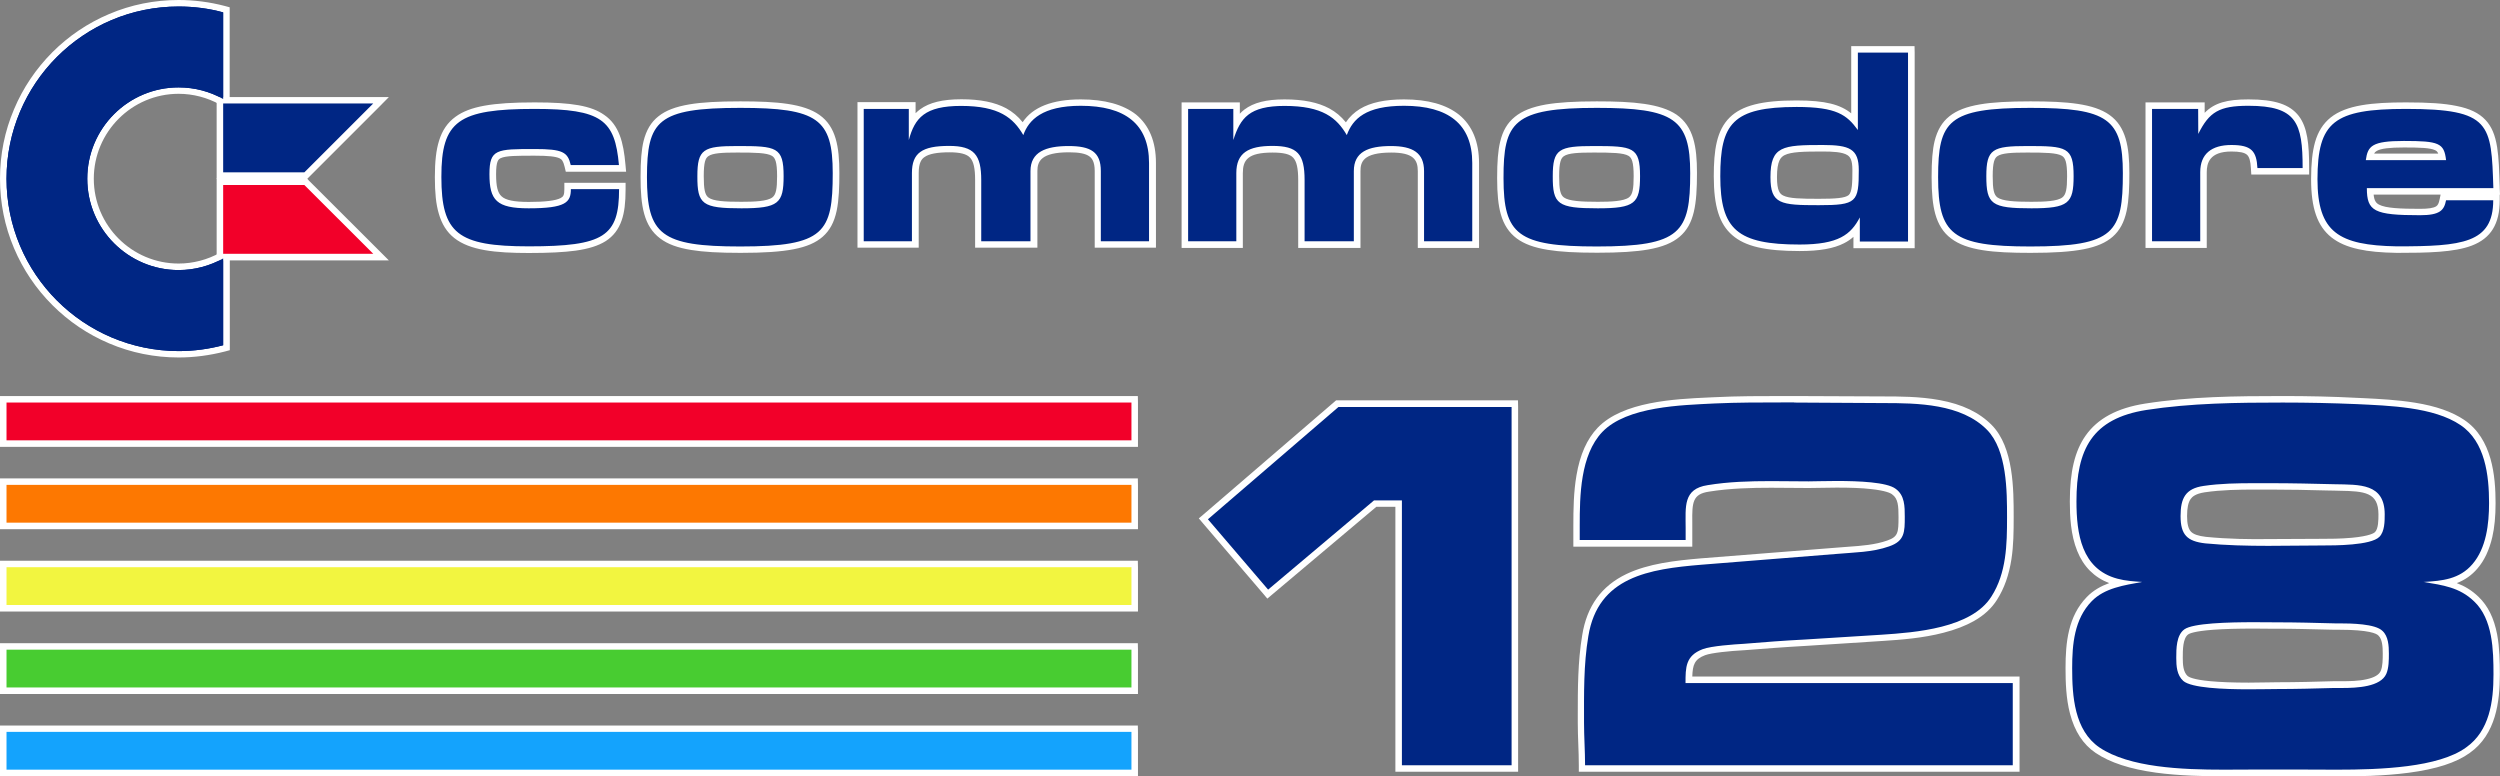 <?xml version="1.0" encoding="utf-8"?>
<!-- Generator: Adobe Illustrator 25.4.1, SVG Export Plug-In . SVG Version: 6.00 Build 0)  -->
<svg version="1.1" id="Layer_1" xmlns="http://www.w3.org/2000/svg" xmlns:xlink="http://www.w3.org/1999/xlink" x="0px" y="0px"
	 viewBox="0 0 1919 595.8" style="enable-background:new 0 0 1919 595.8;" xml:space="preserve">
<rect x="0" y="0" width="1919" height="595.8" fill="#808080" stroke="none"/>
<style type="text/css">
	.st0{fill:#002684;}
	.st1{fill:#FFFFFF;}
	.st2{fill-rule:evenodd;clip-rule:evenodd;fill:#F20029;}
	.st3{fill-rule:evenodd;clip-rule:evenodd;fill:#FD7801;}
	.st4{fill-rule:evenodd;clip-rule:evenodd;fill:#F2F540;}
	.st5{fill-rule:evenodd;clip-rule:evenodd;fill:#48CC31;}
	.st6{fill-rule:evenodd;clip-rule:evenodd;fill:#14A3FD;}
	.st7{fill:#F20029;}
</style>
<g>
	<g>
		<g>
			<polygon class="st0" points="1073.6,589.9 1073.6,386.6 1055.6,386.6 973.1,456 923.7,398.2 1026.5,309.8 1162.7,309.8 
				1162.7,589.9 			"/>
			<path class="st1" d="M1160.3,312.3v275.1h-84.2V384.1h-21.4l-81.3,68.5l-46.2-54l100.2-86.2h132.9 M1165.2,307.3h-5h-132.8h-1.8
				l-1.4,1.2L924,394.7l-3.8,3.2l3.2,3.8l46.2,54l3.2,3.8l3.8-3.2l79.9-67.3h14.6v198.4v5h5h84.2h5v-5V312.3L1165.2,307.3
				L1165.2,307.3z"/>
		</g>
		<g>
			<path class="st0" d="M1214.3,589.9v-2.5c0-5.3-0.2-10.9-0.4-16.2c-0.2-5.4-0.4-11-0.4-16.4c0-2,0-4,0-5.9c0-20-0.1-40.8,3.3-60.9
				c3.5-21.5,14.2-36.3,32.6-45.2c16.4-7.9,36.8-10.1,56.3-11.8l104-8.3c2.9-0.3,6-0.5,9-0.7c10.4-0.7,21.2-1.5,30.8-4.9
				c10.3-3.6,10.3-8.8,10.3-20.3c0-7.5,0-15.2-6-19.4l-0.1-0.1c-3.3-2.5-13.6-5.5-43.9-5.5c-5.5,0-10.6,0.1-14.7,0.2
				c-2.7,0-5.1,0.1-6.8,0.1c-4.7,0-9.6,0-14.3-0.1c-4.8,0-9.8-0.1-14.8-0.1c-14.7,0-31.9,0.4-48.1,3c-14.5,2.2-15,10.4-14.9,26.1
				c0,1.5,0,3,0,4.5v11.6H1210v-13.6c0-21.7,0-54.6,18-73.5c18.6-19.4,57.7-21.2,83.5-22.4c1.5-0.1,3-0.1,4.4-0.2
				c17.8-0.8,35.9-0.8,53.3-0.8h7.9l68.2,0.4c11.8,0,27.8,0,42.8,2.8c17,3.1,29.7,9.2,38.9,18.6c16,16.4,16,48,16,69
				c0,19,0,42.6-12.4,62c-16.3,25.9-61.7,28.9-86.1,30.4c-9.3,0.6-18.5,1.2-27.8,1.8c-10.4,0.7-20.8,1.3-31.3,2
				c-14.8,0.8-29.5,1.9-47,3.3h-0.1c-5.5,0.3-24.1,1.5-30.6,4c-10.8,4.1-11.6,10.6-11.6,21.2h251.2v68.1h-333V589.9z"/>
			<path class="st1" d="M1377.2,309l68.1,0.4c26.4,0,60.2,0.4,80,20.6c15.3,15.7,15.3,47,15.3,67.3c0,20.6-0.4,42.5-12,60.6
				c-15.3,24.4-58.6,27.6-84.2,29.3c-19.8,1.2-39.2,2.5-59,3.7c-15.7,0.8-31.4,2-47,3.3c-7,0.4-24.8,1.6-31.4,4.1
				c-13.2,5-13.2,14-13.2,26H1545v63.1h-328.3c0-10.7-0.8-21.9-0.8-32.6c0-22.3-0.4-44.5,3.3-66.4c7.4-45.8,47-51.6,86.6-54.9
				l103.9-8.3c13.2-1.2,27.6-1.2,40.4-5.8c12-4.1,12-11.1,12-22.7c0-7.9,0-16.5-7-21.5c-6.7-5.1-28.1-6-45.4-6
				c-9.2,0-17.3,0.3-21.4,0.3c-9.5,0-19.2-0.2-29-0.2c-16.3,0-32.8,0.5-48.5,3.1c-19,2.9-16.9,16.5-16.9,33v9.1h-81.3v-11.1
				c0-22.7,0.4-54,17.3-71.8c19-19.8,61-20.6,86.2-21.9c17.7-0.8,35.5-0.8,53.2-0.8h7.9 M1377.3,304L1377.3,304h-7.9
				c-17.5,0-35.6,0-53.4,0.9c-1.4,0.1-2.9,0.1-4.4,0.2c-26.2,1.2-65.9,3.1-85.2,23.2c-8.2,8.6-13.6,20.6-16.3,36.6
				c-2.2,12.8-2.4,26.1-2.4,38.6v11.1v5h5h81.3h5v-5v-9.1c0-1.5,0-3.1,0-4.5c-0.2-15.4,0.2-21.7,12.7-23.6l0,0l0,0
				c16.1-2.6,33.1-3,47.7-3c4.9,0,9.9,0,14.7,0.1c4.7,0,9.6,0.1,14.3,0.1c1.7,0,4.1,0,6.8-0.1c4.1-0.1,9.2-0.2,14.6-0.2
				c10.7,0,19.3,0.3,26.2,1.1c11.5,1.2,15.2,3.2,16.2,3.9l0.1,0.1l0.1,0.1c4.6,3.2,4.9,9,4.9,17.4c0,11.9-0.3,15.1-8.6,18l0,0l0,0
				c-9.3,3.3-19.9,4.1-30.1,4.8c-3,0.2-6.1,0.4-9,0.7l-103.9,8.2c-19.8,1.7-40.4,4-57.2,12c-19.2,9.2-30.4,24.6-34,47
				c-3.4,20.3-3.4,41.2-3.4,61.3c0,2,0,4,0,5.9c0,5.5,0.2,11.1,0.4,16.5c0.2,5.3,0.4,10.8,0.4,16.1v5h5h328.3h5v-5v-63.1v-5h-5H1299
				c0.3-9,1.7-13.3,9.9-16.4c4.9-1.8,18.7-3.2,29.9-3.8h0.1h0.1c14.1-1.1,30.6-2.4,46.9-3.3l0,0l0,0c10.5-0.7,20.9-1.3,31.3-2
				c9.2-0.6,18.4-1.2,27.7-1.8c14.4-0.9,31.2-2.2,46.9-6.3c9.1-2.3,17-5.4,23.4-9c7.8-4.4,13.7-9.9,17.7-16.3
				c5.6-8.8,9.2-19,11.1-31.3c1.6-10.5,1.7-21.1,1.7-32c0-21.4,0-53.6-16.7-70.7c-9.6-9.8-22.7-16.1-40.2-19.3
				c-15.2-2.8-31.5-2.8-43.4-2.8L1377.3,304L1377.3,304L1377.3,304z"/>
		</g>
		<g>
			<path class="st0" d="M1793.7,593.3c-5.3,0-10.3,0-15.1-0.1c-4,0-7.8-0.1-11.2-0.1h-37.5c-3.3,0-6.8,0-10.4,0
				c-4,0-8.2,0.1-12.6,0.1c-35,0-73.9-2.1-96.8-17.4c-19.4-13.3-22.1-38.2-22.1-63.1c0-19.1,1.9-38.8,15.6-52.9
				c6.6-6.8,15.3-10.2,24.3-12.4c-1.1-0.2-2.2-0.5-3.3-0.8c-29.4-7.9-33.2-37.2-33.2-61.8c0-22.1,3.7-37.7,11.6-49
				c8.8-12.5,23.2-20.3,44.1-23.6c34.2-5.4,69.2-5.8,105.2-5.8c19.3,0,38.5,0.4,57,1.2c1.5,0.1,3,0.2,4.6,0.2
				c23.8,1.2,56.4,2.8,76.3,16.3c20.6,13.8,23,41.9,23,61.9c0,14.2-1.4,34.8-13.4,48.7c-6.5,7.6-14.4,11-22.5,12.7
				c8.5,2.1,16.3,5.4,23.6,12.4c15.6,14.8,15.6,40.7,15.6,57.9c0,19.8-2.6,44.4-22.1,58.1C1872.9,591.4,1829.3,593.3,1793.7,593.3z
				 M1677.6,520.8c3.1,2.6,14,5.8,48.4,5.8c5.9,0,11.3-0.1,15.6-0.2c2.8,0,5-0.1,6.6-0.1c14.8,0,29.5-0.4,43.2-0.8h0.1
				c0.8,0,1.7,0,2.7,0c1.1,0,2.4,0,3.7,0l0,0c11.8,0,28-1,31.7-9.3c1.8-4,1.8-9.9,1.8-14.6c0-5.8-0.5-12.2-4.1-15.5l-0.1-0.1
				c-3.3-3.3-14-5-31.7-5h-3.3l-4.6-0.1c-13.1-0.4-26.6-0.7-39.9-0.7c-1.6,0-3.5,0-5.9,0c-3.2,0-7.2-0.1-11.5-0.1
				c-37.4,0-48.9,2.7-52.1,5c-5.1,3.8-5.1,13.5-5.1,19.9C1673,510.6,1673.4,517,1677.6,520.8z M1730.7,373.3
				c-11.9,0-25.7,0.2-38.8,2.1c-11.7,1.7-15.6,6.9-15.6,20.7c0,12.9,3.8,17,16.8,18.6c17,1.7,34.6,1.9,48,1.9
				c7.1,0,14.2-0.1,21.1-0.1c6.7-0.1,13.7-0.1,20.5-0.1c4.9,0,13.9,0,22.7-0.8c13.6-1.3,17.9-3.7,19.3-5.1
				c3.4-3.4,3.4-10.7,3.4-15.6c0-19-12.4-20.2-32.5-20.5c-1.2,0-2.3,0-3.5-0.1l-5.7-0.1c-14.8-0.4-28.8-0.7-43.3-0.7
				c-2,0-4.1,0-6.2,0C1734.9,373.3,1732.8,373.3,1730.7,373.3z"/>
			<path class="st1" d="M1752.2,309c19,0,37.9,0.4,56.9,1.2c24.4,1.2,59,2.1,79.6,16.1c19,12.8,21.9,38.8,21.9,59.8
				c0,16.1-2.1,34.6-12.8,47c-9.9,11.5-23.1,12.8-37.5,13.6c14.9,2.5,27.6,4.1,38.8,14.9c14.4,13.6,14.9,37.5,14.9,56.1
				c0,20.6-2.9,43.3-21.1,56.1c-21.1,15.3-65.2,17-99.1,17c-9.9,0-18.9-0.1-26.3-0.1H1730c-6.9,0-14.7,0.1-23,0.1
				c-32.4,0-72.4-1.6-95.4-17c-19.4-13.2-21-39.6-21-61c0-18.1,1.6-37.5,14.9-51.2c9.9-10.3,25.2-12.4,38.8-14.9
				c-6.2-0.4-12.8-0.8-19-2.5c-27.6-7.4-31.4-34.6-31.4-59.4c0-40,12-63.5,53.6-70.1C1681.6,309.4,1717.5,309,1752.2,309
				 M1741.1,419c14,0,28-0.3,41.6-0.3c9.5,0,37.1,0,43.7-6.6c4.1-4.1,4.1-12,4.1-17.3c0-23.9-19.4-22.7-38.4-23.1
				c-16.5-0.4-32.6-0.8-49.1-0.8c-4.1,0-8.2,0-12.4,0c-13,0-26.3,0.2-39.1,2.1c-14,2-17.7,9.5-17.7,23.1c0,14.4,5,19.4,19,21
				C1708.5,418.6,1724.9,419,1741.1,419 M1725.9,529.1c9.7,0,18.1-0.2,22.1-0.2c14.4,0,28.9-0.4,43.3-0.8c1.8,0,4,0,6.4,0
				c11.8,0,29.6-0.9,34-10.8c2-4.5,2-10.7,2-15.7c0-5.8-0.4-13.2-4.9-17.3c-5.5-5.5-23.9-5.8-33.5-5.8c-1.2,0-2.3,0-3.2,0
				c-14.9-0.4-29.7-0.8-44.5-0.8c-3.7,0-10-0.1-17.4-0.1c-19.7,0-46.9,0.7-53.5,5.5c-6.2,4.5-6.2,14.9-6.2,21.9
				c0,6.2,0.4,13.2,5.4,17.7C1682.2,528.1,1706.7,529.1,1725.9,529.1 M1752.2,304c-36,0-71.2,0.4-105.6,5.8
				c-21.6,3.4-36.5,11.5-45.7,24.6c-8.3,11.8-12.1,27.8-12.1,50.5c0,11.2,0.6,25.6,5.7,38.1c4.8,12,13.1,20.2,24.5,24.6
				c-6.3,2.3-12.3,5.6-17.2,10.7c-14.3,14.7-16.3,34.9-16.3,54.6c0,10.7,0.4,23.3,3.4,34.8c3.6,13.7,10,23.7,19.8,30.3l0,0l0,0
				c11,7.4,26.1,12.3,46.3,15.1c17.8,2.4,37.1,2.8,51.9,2.8c4.4,0,8.6,0,12.6-0.1c3.7,0,7.1,0,10.4,0h37.5c3.4,0,7.2,0,11.2,0.1
				c4.8,0,9.8,0.1,15.1,0.1c15.6,0,36-0.3,55-2.8c21.4-2.8,36.8-7.8,47-15.2c20.4-14.4,23.1-39.7,23.2-60.1c0-10-0.2-20.7-2.1-30.9
				c-2.4-12.6-7.1-22-14.3-28.9c-5.3-5.1-10.8-8.3-16.7-10.5c6.3-2.4,11.5-6.1,15.8-11.1c5.4-6.2,9.2-14.4,11.5-24.3
				c1.7-7.4,2.5-15.9,2.5-26c0-20.5-2.5-49.4-24.1-63.9c-9.2-6.2-21.6-10.6-37.8-13.2c-13.6-2.2-27.5-2.9-39.8-3.5
				c-1.6-0.1-3.1-0.1-4.6-0.2l0,0l0,0C1790.7,304.4,1771.5,304,1752.2,304L1752.2,304z M1693.3,412.1c-6-0.7-9.7-2-11.6-4.1
				c-2-2.2-2.9-6-2.9-11.9c0-6.3,0.9-10.4,2.7-13c1.2-1.7,3.6-4.1,10.8-5.2c12.9-1.9,26.6-2.1,38.4-2.1c2.1,0,4.2,0,6.3,0
				c2.1,0,4.1,0,6.2,0c14.5,0,28.5,0.3,43.2,0.7l5.7,0.1c1.2,0,2.3,0,3.5,0.1c19.7,0.3,30,1.3,30.1,18c0,4.2,0,11.2-2.7,13.8
				c-0.5,0.5-3.7,3-17.7,4.3c-8.7,0.8-17.7,0.8-22.5,0.8c-6.7,0-13.7,0.1-20.5,0.1c-6.9,0.1-14.1,0.1-21.1,0.1
				C1727.8,414,1710.3,413.8,1693.3,412.1L1693.3,412.1z M1679.2,518.9c-3.4-3.2-3.7-8.7-3.7-14c0-5.9,0-14.8,4.1-17.9
				c0.8-0.6,4.4-2.5,19.3-3.6c8.1-0.6,18.4-0.9,31.3-0.9c4.3,0,8.3,0,11.5,0.1c2.3,0,4.3,0,5.9,0c13.3,0,26.8,0.4,39.9,0.7l4.5,0.1
				h0.1h0.1c0.4,0,0.9,0,1.4,0c0.6,0,1.2,0,1.9,0c23.2,0,28.7,3,30,4.3l0.1,0.1l0.1,0.1c2.9,2.7,3.3,8.4,3.3,13.6
				c0,4.5,0,10.1-1.6,13.6c-1.3,2.9-4.9,5-10.8,6.3c-6.1,1.4-13.2,1.5-18.7,1.5c-1.3,0-2.5,0-3.7,0c-1,0-1.9,0-2.7,0h-0.1h-0.1
				c-13.7,0.4-28.4,0.8-43.1,0.8c-1.6,0-3.8,0-6.6,0.1c-4.3,0.1-9.6,0.2-15.5,0.2c-12.1,0-21.7-0.4-29.4-1.1
				C1683.5,521.7,1680,519.6,1679.2,518.9L1679.2,518.9z"/>
		</g>
	</g>
	<g>
		<g>
			<g id="polygon7_10_">
				<rect x="2.5" y="306.5" class="st2" width="868.5" height="34"/>
				<path class="st1" d="M868.5,309v29H5v-29H868.5 M873.4,304h-5H5H0v5v29v5h5h863.5h5v-5v-29L873.4,304L873.4,304z"/>
			</g>
			<g>
				<rect x="2.5" y="369.7" class="st3" width="868.5" height="34"/>
				<path class="st1" d="M868.5,372.2v29H5v-29H868.5 M873.4,367.2h-5H5H0v5v29v5h5h863.5h5v-5v-29L873.4,367.2L873.4,367.2z"/>
			</g>
			<g>
				<rect x="2.5" y="432.9" class="st4" width="868.5" height="34"/>
				<path class="st1" d="M868.5,435.4v29H5v-29H868.5 M873.4,430.4h-5H5H0v5v29v5h5h863.5h5v-5v-29L873.4,430.4L873.4,430.4z"/>
			</g>
			<g>
				<rect x="2.5" y="496.2" class="st5" width="868.5" height="34"/>
				<path class="st1" d="M868.5,498.7v29H5v-29H868.5 M873.4,493.7h-5H5H0v5v29v5h5h863.5h5v-5v-29L873.4,493.7L873.4,493.7z"/>
			</g>
			<g id="polygon15_10_">
				<rect x="2.5" y="559.3" class="st6" width="868.5" height="34"/>
				<path class="st1" d="M868.5,561.8v29H5v-29H868.5 M873.4,556.9h-5H5H0v5v29v5h5h863.5h5v-5v-29L873.4,556.9L873.4,556.9z"/>
			</g>
		</g>
	</g>
	<g>
		<g id="path4595_7_">
			<path class="st0" d="M1558.6,191.7c-33.2,0-49.4-2.9-59.5-10.6c-11.6-8.8-13.9-23.8-13.9-45c0-22.4,2-36.2,12.7-44.7
				c9.9-8,26.4-10.9,60.7-10.9c32.9,0,49,2.7,59.1,9.9c11.8,8.4,14.3,23.1,14.3,42.7c0,24.3-1.9,38.2-12,47.1
				C1610.1,188.5,1593.5,191.7,1558.6,191.7L1558.6,191.7z M1556.2,114.6c-12.8,0-20.5,0.5-24.5,3.3c-3.4,2.4-4.6,6.9-4.6,17.3
				c0,11.2,1.2,15.8,4.8,18.4c4.4,3.2,13.4,3.8,27.4,3.8c12.5,0,21.1-0.7,25.3-4c3.4-2.7,4.5-7.3,4.5-18.2c0-11-1.3-15.5-5.2-17.8
				C1579.4,114.7,1570.5,114.6,1556.2,114.6z M568.3,191.7c-33.6,0-50-2.9-60.2-10.6c-11.7-8.8-14-23.8-14-45.1
				c0-22.4,2-36.2,12.8-44.7c10-8,26.7-10.9,61.4-10.9c32.9,0,49,2.7,59.1,9.9c11.8,8.4,14.3,23.1,14.3,42.7
				c0,24.3-1.9,38.2-12,47.1C619.9,188.5,603.3,191.7,568.3,191.7L568.3,191.7z M566,114.6c-12.5,0-19.9,0.5-23.8,3.3
				c-3.4,2.4-4.5,6.9-4.5,17.3c0,11.2,1.2,15.9,4.7,18.4c4.3,3.1,13,3.8,26.8,3.8c12.5,0,21.1-0.7,25.3-4c3.4-2.6,4.5-7.4,4.5-18.2
				c0-11-1.3-15.5-5.2-17.8C589.1,114.7,580.2,114.6,566,114.6z M1839.8,191.6c-24.8-0.4-39.3-3.8-48.7-11.3
				c-10.1-8.1-14.6-21.3-14.6-42.8c0-20.5,2.4-36.1,14.1-45.4c10-7.9,25.7-11,56.3-11c35,0,50.4,3.3,59.2,12.6
				c9.1,9.6,9.5,24.8,10.3,49.9l0.1,3.4h-97.1c0.3,12.5,3.7,15.9,38.3,15.9c14.9,0,16.4-3.6,17.5-9.5l0.4-2h40.8v2.5
				C1916.3,189.9,1888.7,191.6,1839.8,191.6L1839.8,191.6z M1874.8,120.4c-1.3-8.2-4.5-9.7-29.5-9.7c-22,0-25.1,3.2-26.4,9.7H1874.8
				z M1225.7,191.6c-33.2,0-50-2.9-60.1-10.5c-11.7-8.7-14-23.4-14-44.4c0-22,2.1-36.4,12.7-45.1c10-8.2,27.2-11.3,61.4-11.3
				c37.6,0,51,3.9,59.5,9.9c12.2,8.5,14.6,23.2,14.6,42.7c0,23.7-2,38.2-12.4,47.1C1277.4,188.5,1260.7,191.6,1225.7,191.6z
				 M1223.4,114.6c-12.8,0-20.5,0.5-24.5,3.3c-3.4,2.4-4.6,6.9-4.6,17.3c0,11.2,1.2,15.8,4.7,18.4c4.4,3.2,13.4,3.8,27.5,3.8
				c12.5,0,21.1-0.7,25.3-4c3.4-2.6,4.5-7.4,4.5-18.2c0-11-1.3-15.5-5.2-17.8C1246.5,114.7,1237.6,114.6,1223.4,114.6z M405.7,191.6
				c-55.9,0-69.5-10.9-69.5-55.7c0-20.1,2.5-35.4,14.9-44.4c10.4-7.6,27-10.5,59.3-10.5c28,0,42.6,2.5,52,9
				c10.6,7.3,13.8,19.9,15.2,36.4l0.2,2.7h-41.7l-0.4-1.9c-1.8-7.9-3.5-10.4-25.3-10.4c-14.2,0-22.8,0-27.3,2.2
				c-3.2,1.5-4.9,4.3-4.9,14.6c0,18.1,3.8,23.7,27.6,23.7c29.9,0,29.9-5.4,29.9-12.2v-2.5h42v2.5c0,17.2-2.4,30.2-14.1,37.7
				C453.5,189.2,437.4,191.6,405.7,191.6z M1381.4,190.1c-25.7,0-40.7-3.4-50-11.5c-9.4-8.1-13.4-21.1-13.4-43.4
				c0-19.3,2-34,11.5-43.4c8.8-8.6,23.6-12.3,49.5-12.3c15.2,0,25.4,1.5,32.9,4.7c4.9,2.1,8.4,4.9,11.6,8.4V37.9h43.5v149.9h-42
				v-12.4C1417.8,184.8,1406.3,190.1,1381.4,190.1z M1399.1,113.8c-31,0-37.6,0.7-37.6,22.2c0,11.1,2.3,14.5,6.1,16.4
				c5.1,2.5,14.1,2.7,28.4,2.7c13.8,0,21.4-0.6,24.7-3.6c3.1-2.8,3.6-8.5,3.6-20.9C1424.3,116.8,1419.8,113.8,1399.1,113.8z
				 M1649.4,187.8V81.1h40.4v12.4c7.7-11.4,17-14.8,36.1-14.8c19.4,0,30.3,3.6,36.7,11.9c6.2,8.2,7.4,20.3,7.4,38.4v2.5h-39.5
				l-0.1-2.3c-0.7-11.5-3.3-15.4-17.6-15.4c-14.2,0-21.4,6.2-21.4,18.3v55.6h-42V187.8z M1090.6,187.8v-56.4
				c0-11.9-6.6-16.8-22.9-16.8c-18.5,0-26,4.9-26,16.8v56.4h-42.8v-49.5c0-18.8-4.6-23.7-22.2-23.7c-18.2,0-25.3,5.1-25.3,18.3v54.9
				h-42V81.1h39.7v13.8c1.9-3.4,4.3-6.4,7.5-8.9c6.5-4.9,15.7-7.3,29.2-7.3c27,0,39.2,7.7,47.4,19.6c7-13.5,20.9-19.6,44.3-19.6
				c17.7,0,31.3,3.8,40.5,11.3c9.6,7.8,14.4,19.6,14.4,35.2v62.6L1090.6,187.8L1090.6,187.8z M842.6,187.8v-56.4
				c0-12.5-5.6-16.8-22.2-16.8c-18.8,0-26.8,5-26.8,16.8v56.4h-42.8v-49.5c0-9.5-1.4-15.3-4.5-18.7c-3.2-3.5-8.6-5-17.7-5
				c-10.2,0-16.7,1.3-20.6,4.1c-3.8,2.7-5.4,7.1-5.4,14.2v54.9h-42V81.1h39.6v13.3c5.8-10.1,16.1-15.7,37.6-15.7
				c27,0,39.1,7.7,47.3,19.5c6.6-13,21.6-19.5,44.4-19.5c17.7,0,31.3,3.8,40.5,11.3c9.6,7.8,14.4,19.6,14.4,35.2v62.6L842.6,187.8
				L842.6,187.8z"/>
			<path class="st1" d="M1464.6,40.4v145h-37v-18.5c-6.9,13.1-16.2,20.8-46.2,20.8c-47.8,0-60.9-11.5-60.9-52.4
				c0-40.1,9.2-53.2,58.6-53.2c30.8,0,38.5,6.1,47,17.7V40.4H1464.6 M1396,157.5c29.3,0,30.8-2.3,30.8-27c0-16.2-7-19.2-27.7-19.2
				c-30.8,0-40.1,0.8-40.1,24.7C1359,156.7,1366.7,157.5,1396,157.5 M1725.9,81.2c37,0,41.6,13.1,41.6,47.8h-34.7
				c-0.7-13.1-4.6-17.7-20-17.7s-23.9,7-23.9,20.8v53.1h-37V83.6h35.4l0.1,19.2C1695.8,85.9,1703.5,81.2,1725.9,81.2 M1077.7,81.2
				c33.9,0,52.4,13.9,52.4,43.9v60.1h-37v-53.9c0-13.9-8.5-19.2-25.4-19.2c-17.7,0-28.5,4.6-28.5,19.2v53.9h-37.8v-47
				c0-20-5.4-26.2-24.7-26.2c-18.5,0-27.7,5.4-27.7,20.8v52.4h-37V83.6h34.7v23.9c5.4-17,12.3-26.2,39.3-26.2
				c29.3,0,40.1,9.2,47.8,22.4C1038.4,91.2,1048.4,81.2,1077.7,81.2 M829.6,81.2c33.9,0,52.4,13.9,52.4,43.9v60.1h-37v-53.9
				c0-14.6-7.7-19.2-24.7-19.2c-17.7,0-29.3,4.6-29.3,19.2v53.9h-37.8v-47c0-19.3-5.4-26.2-24.7-26.2c-20.8,0-28.5,5.4-28.5,20.8
				v52.4h-37V83.6h34.6v23.9c4.6-17,12.3-26.2,40.1-26.2c29.3,0,40.1,9.2,47.8,22.4C789.6,92,800.3,81.2,829.6,81.2 M1558.6,82.8
				c59.3,0,70.9,8.5,70.9,50.1c0,45.5-6.2,56.3-70.9,56.3c-60.1,0-70.9-9.2-70.9-53.2C1487.7,92.8,1495.4,82.8,1558.6,82.8
				 M1559.3,159.9c28.5,0,32.4-3.8,32.4-24.7c0-22.4-5.4-23.1-35.4-23.1c-26.9,0-31.6,2.3-31.6,23.1
				C1524.7,156.8,1528.6,159.9,1559.3,159.9 M1225.7,82.8c59.4,0,71.7,8.5,71.7,50.1c0,45.5-7,56.3-71.7,56.3
				c-60.8,0-71.6-9.2-71.6-52.4C1154,93.6,1161.7,82.8,1225.7,82.8 M1226.5,159.9c28.5,0,32.4-3.8,32.4-24.7
				c0-22.4-5.4-23.1-35.4-23.1c-27,0-31.6,2.3-31.6,23.1C1191.8,156.8,1195.6,159.9,1226.5,159.9 M568.3,82.8
				c59.3,0,70.9,8.5,70.9,50.1c0,45.5-6.2,56.3-70.9,56.3c-60.9,0-71.7-9.2-71.7-53.2C496.7,92.8,504.4,82.8,568.3,82.8
				 M569.1,159.9c28.5,0,32.4-3.8,32.4-24.7c0-22.4-5.4-23.1-35.4-23.1c-26.2,0-30.8,2.3-30.8,23.1
				C535.2,156.8,539,159.9,569.1,159.9 M1846.8,83.6c65.5,0,65.5,11.5,67.1,60.8h-97.1c0,17.7,5.4,20.8,40.8,20.8
				c15.4,0,18.5-3.8,20-11.5h36.2c0,33.1-23.9,35.4-74,35.4c-44.7-0.8-60.9-10.8-60.9-51.6C1779,93.6,1791.3,83.6,1846.8,83.6
				 M1816,122.9h61.6c-1.5-13.1-5.4-14.7-32.4-14.7C1820.6,108.2,1817.5,112.1,1816,122.9 M410.4,83.6c51.6,0,61.6,8.5,64.7,43.1
				h-37c-2.3-10-6.2-12.3-27.7-12.3c-29.3,0-34.7,0-34.7,19.3c0,20,5.4,26.2,30.1,26.2c28.5,0,32.4-4.6,32.4-14.7h37
				c0,36.2-11.5,43.9-69.3,43.9c-54.7,0-67.1-10-67.1-53.2C338.7,92.8,351.8,83.6,410.4,83.6 M1469.6,35.4h-5H1426h-5v5V87
				c-8.3-6.7-19.6-9.9-42-9.9c-26.6,0-41.9,3.9-51.2,13c-10.2,10-12.3,25.3-12.3,45.2c0,23.1,4.3,36.7,14.3,45.3
				c9.8,8.5,25.2,12.1,51.6,12.1c15.2,0,26.1-1.9,34.1-6c2.8-1.4,5.2-3.1,7.2-4.9v3.7v5h5h37h5v-5v-145L1469.6,35.4L1469.6,35.4z
				 M1396,152.6c-13.5,0-22.7-0.2-27.2-2.5c-2.4-1.2-4.8-3.3-4.8-14.1c0-12.8,3-15.4,5.8-16.9c5.1-2.6,14.9-2.8,29.3-2.8
				c7.3,0,15.2,0.3,19,2.8c2,1.3,3.8,3.5,3.8,11.5c0,9.7-0.2,16.7-2.8,19.1C1416.3,152.1,1408.8,152.6,1396,152.6L1396,152.6z
				 M1725.9,76.3c-16.4,0-26.1,2.6-33.6,10.3v-3v-5h-5h-35.4h-5v5v101.7v5h5h37h5v-5v-53.1c0-6.8,2-15.9,18.9-15.9
				c6.4,0,10.2,0.8,12.1,2.6c1.7,1.6,2.6,4.8,2.9,10.4l0.3,4.7h4.7h34.7h5v-5c0-18.6-1.3-31.1-7.9-39.9
				C1757.7,80.1,1746.1,76.3,1725.9,76.3L1725.9,76.3z M1077.7,76.3c-14.6,0-25.6,2.4-33.8,7.3c-4.4,2.7-8,6.1-10.8,10.3
				c-3.7-4.6-7.8-8-12.8-10.7c-8.6-4.6-19.8-6.9-34.3-6.9c-14.1,0-23.8,2.5-30.8,7.8c-1.3,1-2.5,2.1-3.5,3.2v-3.7v-5h-5H912h-5v5
				v101.7v5h5h37h5v-5v-52.4c0-10,3.7-15.8,22.8-15.8c8.4,0,13.4,1.2,15.9,4c2.6,2.8,3.8,8.1,3.8,17.2v47v5h5h37.8h5v-5v-53.9
				c0-6.9,1.8-14.3,23.6-14.3c17,0,20.4,5.5,20.4,14.3v53.9v5h5h37h5v-5v-60.1c0-16.3-5.2-28.8-15.3-37.1
				C1110.1,80.2,1096,76.3,1077.7,76.3L1077.7,76.3z M829.6,76.3c-21.9,0-36.9,5.9-44.6,17.5c-3.7-4.6-7.8-8-12.7-10.7
				c-8.6-4.6-19.8-6.9-34.3-6.9s-24.6,2.5-31.7,7.7c-1.3,0.9-2.4,2-3.5,3v-3.5v-5h-5h-34.6h-5v5v101.7v5h5h37h5v-5v-52.4
				c0-7.9,2.3-10.7,4.4-12.1c3.4-2.5,9.7-3.7,19.2-3.7c8.2,0,13.3,1.3,15.9,4.2c2.6,2.9,3.8,8.1,3.8,17v47v5h5h37.8h5v-5v-53.9
				c0-7.4,2.9-14.3,24.3-14.3c7.7,0,12.8,1,15.7,3.2c1.7,1.3,4,3.8,4,11.1v53.9v5h5h37h5v-5V125c0-16.3-5.2-28.8-15.3-37.1
				C862.1,80.2,847.9,76.3,829.6,76.3L829.6,76.3z M1558.6,77.8c-16.9,0-29.2,0.7-38.6,2.3c-10.6,1.8-18.1,4.7-23.7,9.2
				s-9.2,10.6-11.3,19c-1.6,6.7-2.3,15-2.3,27.7c0,12.5,0.9,21.2,2.8,28.2c2.3,8.2,6.2,14.4,12.1,18.8c12.1,9.3,32.3,11.1,61,11.1
				c35.6,0,52.7-3.4,63-12.3c5.5-4.8,8.9-11.1,10.8-19.9c1.8-8.5,2.1-19,2.1-29c0-20.3-2.6-35.7-15.3-44.7
				C1607,79.6,1587,77.8,1558.6,77.8L1558.6,77.8z M1559.3,154.9c-13.2,0-22.1-0.6-26-3.3c-2.8-2-3.7-6.1-3.7-16.4
				c0-10.7,1.4-13.8,3.6-15.3c3.4-2.4,11-2.8,23-2.8c13.8,0,22.5,0.2,26.5,2.5c2.5,1.5,4,4.5,4,15.7c0,9.9-0.9,14.1-3.6,16.2
				C1579.3,154.5,1569.4,154.9,1559.3,154.9L1559.3,154.9z M1225.7,77.8c-17.1,0-29.5,0.8-39,2.4c-10.7,1.9-18.3,4.9-23.9,9.5
				c-5.7,4.6-9.3,10.7-11.3,19.2c-1.6,6.7-2.3,15.1-2.3,27.8c0,12.3,0.9,20.8,2.8,27.7c2.3,8.1,6.3,14.2,12.2,18.6
				c5.8,4.3,13.4,7.1,24,8.8c9.2,1.5,21.2,2.2,37.7,2.2c17.3,0,29.8-0.8,39.4-2.5c10.7-1.9,18.4-5,24-9.8
				c11.2-9.5,13.3-24.6,13.3-49c0-20.3-2.7-35.6-15.7-44.7C1274.3,79.6,1254.1,77.8,1225.7,77.8L1225.7,77.8z M1226.5,154.9
				c-13.2,0-22.2-0.6-26-3.3c-2.8-2-3.7-6.1-3.7-16.4c0-10.7,1.4-13.8,3.6-15.3c3.4-2.4,11-2.8,23.1-2.8c13.8,0,22.5,0.2,26.5,2.5
				c2.5,1.5,4,4.5,4,15.7c0,9.9-0.9,14.1-3.6,16.2C1246.4,154.5,1236.5,154.9,1226.5,154.9L1226.5,154.9z M568.3,77.8
				c-17.1,0-29.5,0.7-39,2.3c-10.7,1.8-18.3,4.7-23.9,9.2c-5.7,4.5-9.3,10.6-11.4,19c-1.6,6.7-2.3,15-2.3,27.7c0,22,2.5,37.6,15,47
				c5.8,4.4,13.4,7.2,24,8.9c9.2,1.5,21.2,2.2,37.7,2.2c35.6,0,52.7-3.4,63-12.3c5.5-4.8,8.9-11.1,10.8-19.9c1.8-8.5,2.1-19,2.1-29
				c0-20.3-2.6-35.7-15.3-44.7C616.8,79.6,596.7,77.8,568.3,77.8L568.3,77.8z M569.1,154.9c-12.9,0-21.6-0.5-25.3-3.3
				c-2.7-2-3.6-6.3-3.6-16.4c0-10.7,1.3-13.8,3.5-15.3c3.3-2.4,10.7-2.8,22.3-2.8c13.8,0,22.5,0.2,26.5,2.5c2.5,1.5,4,4.5,4,15.7
				c0,9.9-0.9,14.1-3.6,16.2C589,154.5,579.2,154.9,569.1,154.9L569.1,154.9z M1846.8,78.6c-26,0-45.8,2-57.8,11.6
				c-5.7,4.6-9.7,10.8-12,19c-2,7.2-3,16.2-3,28.3c0,22.3,4.8,36.1,15.6,44.7c5.3,4.2,12.1,7.2,20.9,9.1c7.7,1.7,17.1,2.6,29.3,2.8
				l0,0l0,0c23.5,0,44.1-0.4,57.6-5.6c14.6-5.6,21.4-16.7,21.4-34.8v-4.3h0.2l-0.2-5.1v-0.8c-0.4-12.5-0.7-22.3-2-30.5
				c-1.5-9.5-4.3-16-9-21c-5-5.3-12.1-8.7-22.3-10.7C1876.3,79.4,1864.4,78.6,1846.8,78.6L1846.8,78.6z M1822.4,117.9
				c0.5-1,1.2-1.6,2.1-2.1c3.1-1.8,9.8-2.6,20.8-2.6c12.2,0,20,0.3,23.7,2c1.1,0.5,1.9,1,2.6,2.7H1822.4L1822.4,117.9z M1822,149.4
				h51.4l-0.7,3.4c-0.7,3.6-1.5,4.7-2.6,5.5c-2,1.4-6.2,2-12.5,2c-15.1,0-26.3-0.5-31.4-3.2C1823.9,155.9,1822.5,154.2,1822,149.4
				L1822,149.4z M410.4,78.6c-32.8,0-49.9,3.1-60.7,11c-6.1,4.4-10.3,10.5-12.7,18.5c-2.2,7-3.2,15.9-3.2,27.9s0.9,20.8,3,27.9
				c2.3,8.1,6.2,14.3,11.9,18.8c12,9.5,31.5,11.5,57.2,11.5c15.6,0,27-0.6,35.9-1.8c10.1-1.4,17.5-3.8,23.1-7.3
				c5.9-3.8,9.9-9,12.3-16c2.1-6,3-13.4,3-23.8v-5h-5h-37h-5v5c0,4.5-0.8,5.6-2.8,6.7c-3.8,2-11.8,3-24.5,3
				c-11.2,0-17.7-1.3-20.9-4.3c-3-2.7-4.2-7.6-4.2-16.9c0-9.9,1.6-11.5,3.5-12.4c4-1.9,12.8-1.9,26.2-1.9c10.4,0,16,0.6,19,2
				c1.8,0.9,2.8,2,3.9,6.5l0.9,3.8h3.9h37h5.4l-0.5-5.4c-1.5-17.3-4.9-30.4-16.3-38.2C453.9,81.2,438.9,78.6,410.4,78.6L410.4,78.6z
				"/>
		</g>
		<g>
			<g>
				<path class="st0" d="M137.2,271.8c-36,0-69.8-14-95.2-39.4C16.5,207,2.5,173.1,2.5,137.2c0-36,14-69.8,39.4-95.2
					s59.2-39.4,95.2-39.4C149,2.5,160.7,4,172,7l1.8,0.5v72.7l-3.7-2.1c-10-5.6-21.4-8.6-33-8.6c-37.3,0-67.6,30.3-67.6,67.6
					s30.3,67.6,67.6,67.6c11.5,0,22.9-3,33-8.6l0.6-0.3h3.1v2.5v68.5l-1.9,0.5C160.5,270.3,148.8,271.8,137.2,271.8z"/>
				<path class="st1" d="M137.1,5c11.8,0,23.3,1.5,34.2,4.5V76c-10.1-5.7-21.8-8.9-34.2-8.9C98.4,67.1,67,98.5,67,137.2
					s31.5,70.1,70.1,70.1c12.4,0,24.1-3.3,34.2-8.9l0,0V265c-10.9,2.9-22.4,4.5-34.2,4.5C64.1,269.3,5,210.2,5,137.2S64.1,5,137.1,5
					 M137.1,0c-18.5,0-36.5,3.6-53.4,10.8c-16.3,6.9-31,16.8-43.6,29.4C27.6,52.8,17.7,67.4,10.8,83.8C3.6,100.7,0,118.6,0,137.2
					c0,18.5,3.6,36.5,10.8,53.4c6.9,16.3,16.8,31,29.4,43.6s27.3,22.5,43.6,29.4c16.9,7.2,34.9,10.8,53.4,10.8
					c11.9,0,23.8-1.6,35.5-4.6l3.7-1V265v-66.6v-5h-5l0,0H170l-1.1,0.6c-9.7,5.4-20.7,8.3-31.8,8.3c-35.9,0-65.1-29.2-65.1-65.1
					S101.2,72,137.1,72c11.1,0,22.1,2.9,31.8,8.3l7.4,4.2V76V9.4V5.6l-3.7-1C161.2,1.6,149.2,0,137.1,0L137.1,0z"/>
			</g>
			<g>
				<g>
					<polygon class="st0" points="168.8,134.8 168.8,77 292.5,77 234.7,134.8 					"/>
					<path class="st1" d="M286.5,79.4l-52.9,52.9h-6.9h-17.4h-38V79.4h38h17.4H286.5 M298.5,74.5h-12h-59.8h-17.4h-38h-5v5v52.9v5h5
						h38h17.4h6.9h2.1l1.5-1.5L290.1,83L298.5,74.5L298.5,74.5z"/>
				</g>
				<g>
					<polygon class="st7" points="168.8,197.4 168.8,139.5 234.7,139.5 292.5,197.3 229.2,197.3 229.2,197.4 					"/>
					<path class="st1" d="M233.6,142l52.9,52.8h-59.8l0,0h-55.4V142h38h17.4H233.6 M235.7,137h-2.1h-6.9h-17.4h-38h-5v5v52.9v5h5
						h55.4h5l0,0h54.8h12l-8.5-8.5l-52.9-52.8L235.7,137L235.7,137z"/>
				</g>
			</g>
		</g>
	</g>
</g>
<path class="st0" d="M67,137.2c0-38.7,31.4-70.1,70.1-70.1c12.4,0,24.1,3.2,34.2,8.9V9.5c-10.9-3-22.4-4.5-34.2-4.5
	C64.1,5,5,64.2,5,137.2s59.1,132.1,132.1,132.3c11.8,0,23.3-1.6,34.2-4.5v-66.6c-10.1,5.6-21.8,8.9-34.2,8.9
	C98.5,207.3,67,175.9,67,137.2z"/>
</svg>
